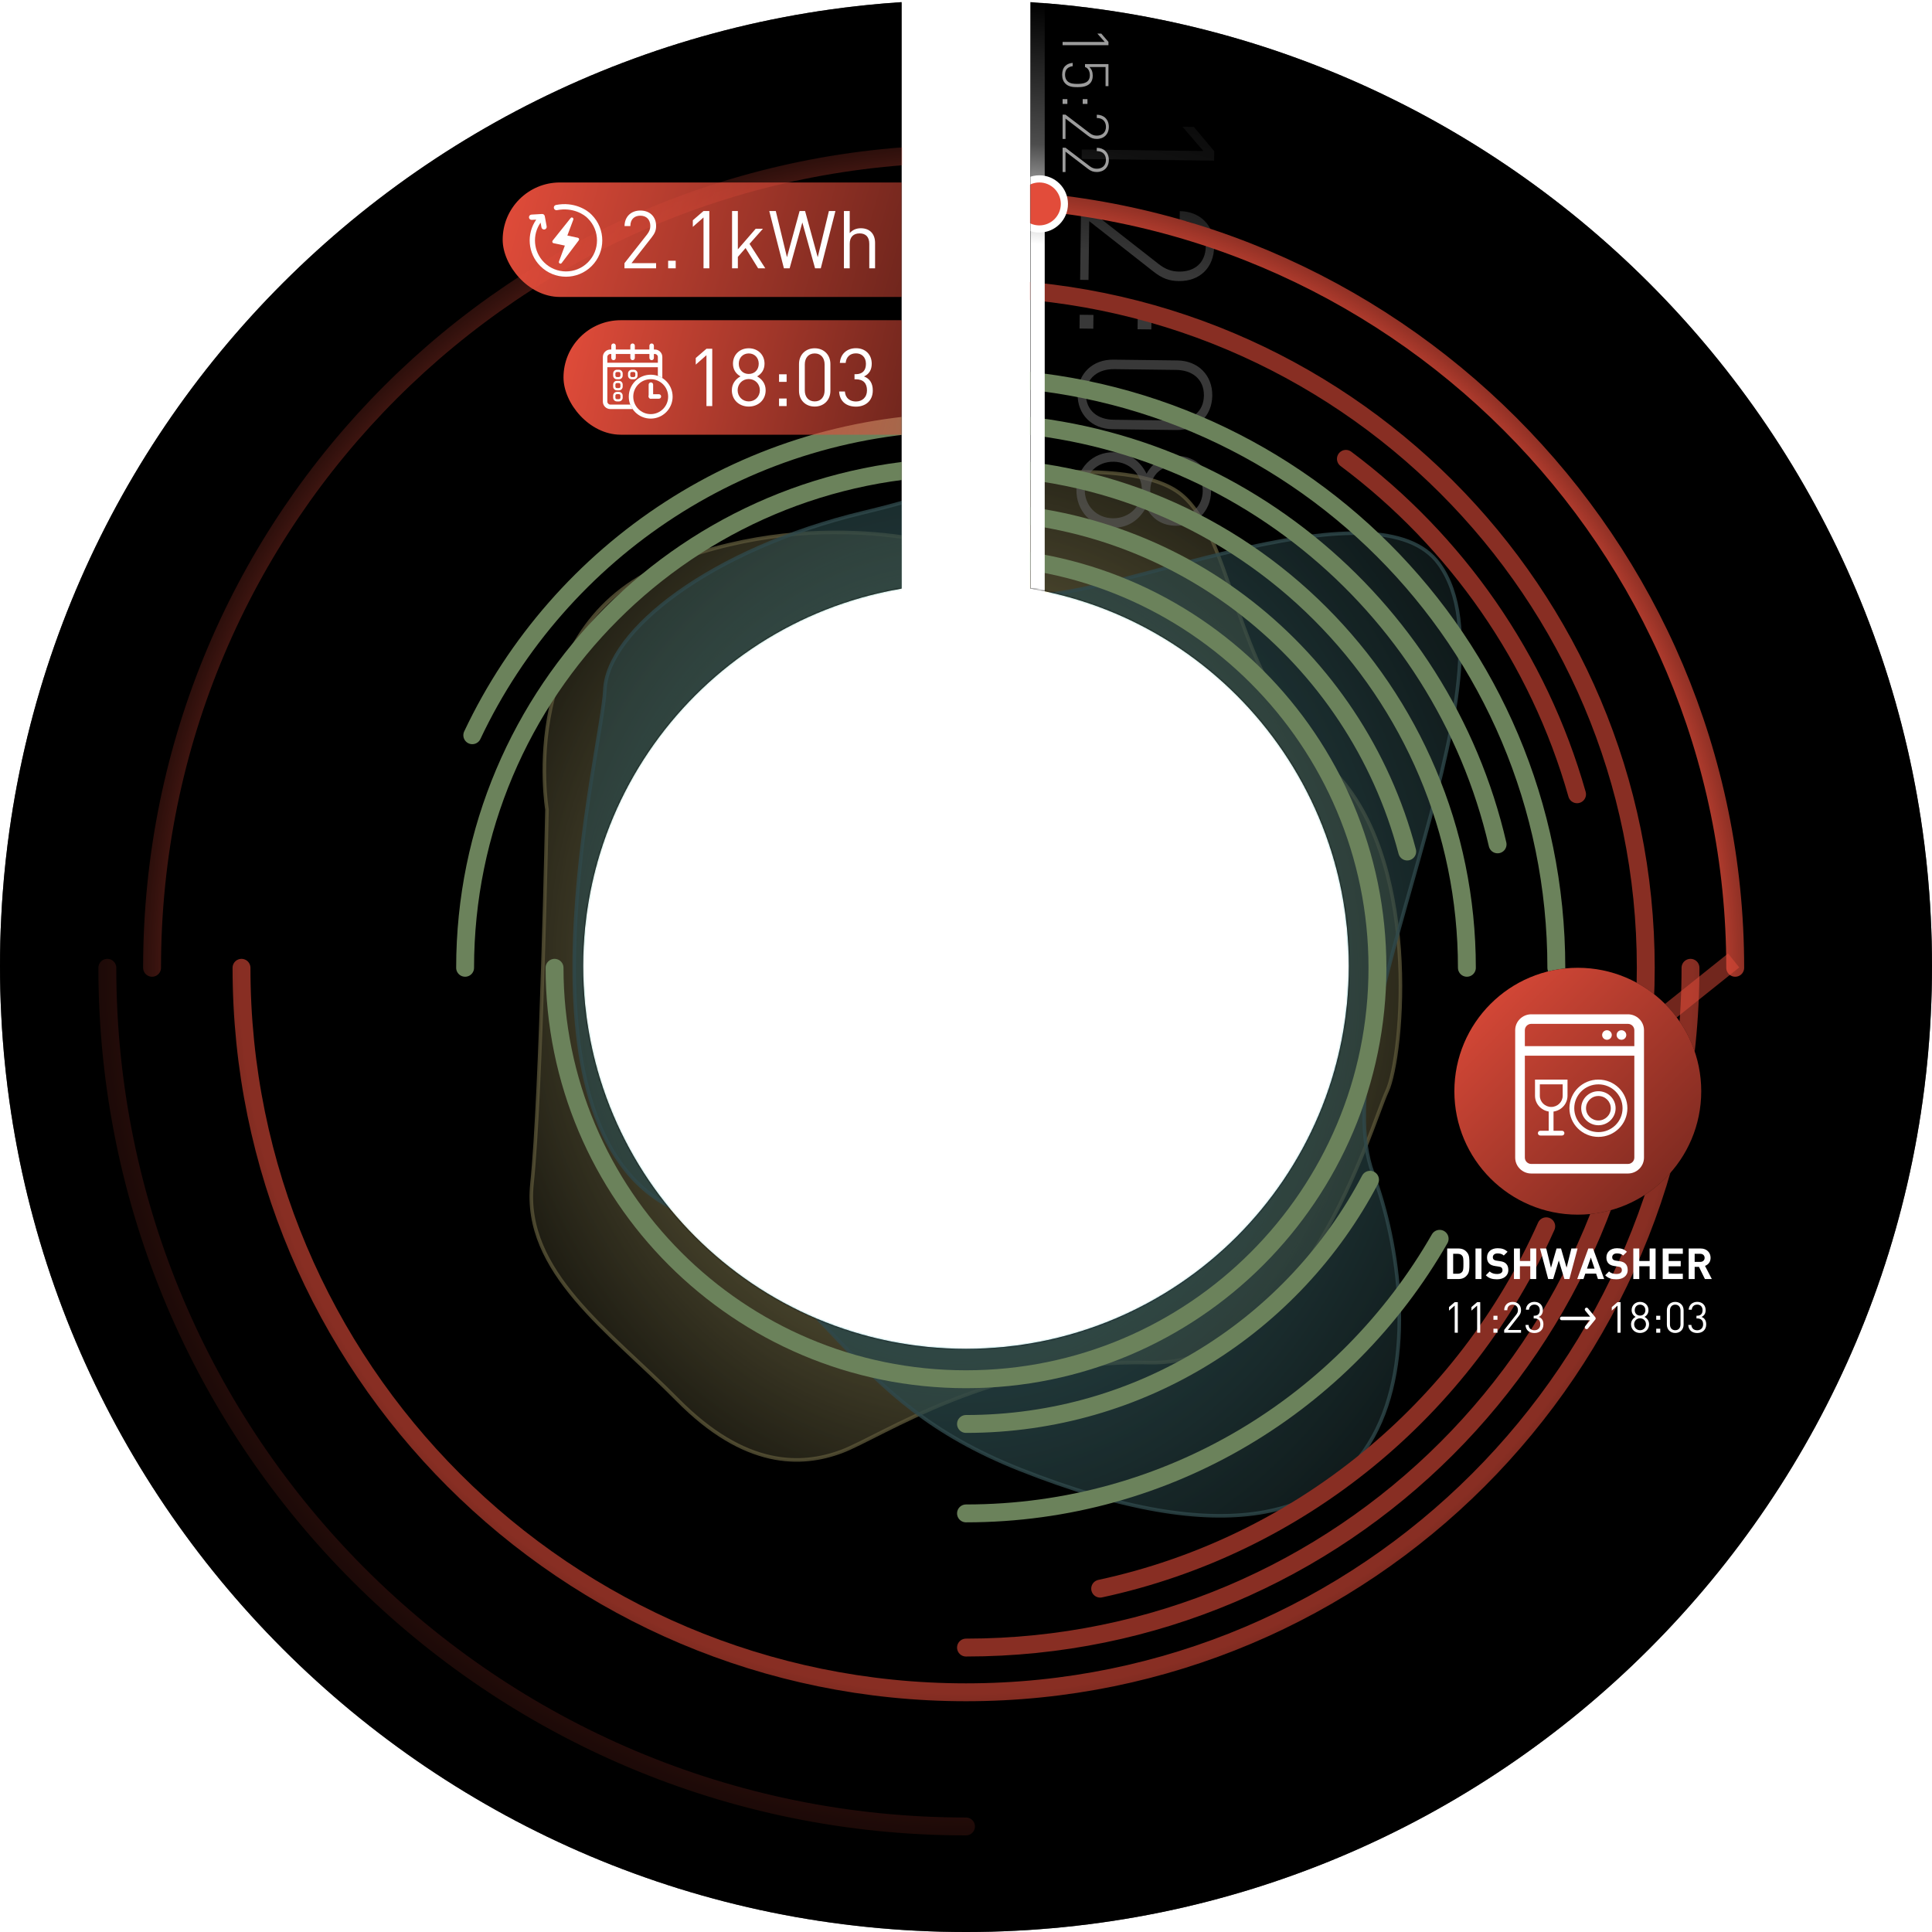 <svg width="1080" height="1080" viewBox="0 0 1080 1080" fill="none" xmlns="http://www.w3.org/2000/svg">
<path d="M540 1080C521.561 1080 503.134 1079.07 484.789 1077.21C466.791 1075.38 448.896 1072.65 431.171 1069.03C413.779 1065.47 396.371 1060.99 379.421 1055.72C362.676 1050.51 345.983 1044.4 329.808 1037.56C313.79 1030.79 297.908 1023.14 282.608 1014.83C267.419 1006.57 252.439 997.474 238.084 987.776C223.808 978.131 209.821 967.676 196.513 956.69C183.243 945.739 170.341 934.013 158.166 921.837C145.991 909.661 134.266 896.763 123.313 883.49C112.329 870.18 101.87 856.19 92.227 841.919C82.527 827.568 73.427 812.589 65.178 797.396C56.864 782.09 49.213 766.208 42.439 750.196C35.601 734.028 29.492 717.336 24.281 700.583C19.012 683.644 14.535 666.232 10.975 648.832C7.353 631.107 4.622 613.212 2.792 595.214C0.934 576.868 0.002 558.44 0 540C0.001 521.561 0.931 503.133 2.788 484.788C4.618 466.79 7.349 448.895 10.971 431.171C14.532 413.771 19.009 396.359 24.277 379.42C29.488 362.667 35.597 345.975 42.435 329.808C49.21 313.79 56.861 297.908 65.174 282.608C73.425 267.418 82.526 252.438 92.223 238.084C101.871 223.803 112.33 209.817 123.309 196.513C134.264 183.239 145.99 170.337 158.162 158.166C170.334 145.995 183.239 134.266 196.509 123.313C209.809 112.335 223.798 101.876 238.08 92.227C252.427 82.534 267.407 73.433 282.604 65.178C297.904 56.864 313.789 49.213 329.804 42.439C345.973 35.6 362.665 29.49 379.417 24.281C396.363 19.01 413.774 14.533 431.167 10.974C448.892 7.352 466.787 4.621 484.785 2.791C491.118 2.148 497.585 1.608 503.996 1.191V329.024C501.621 329.424 499.223 329.873 496.868 330.355C483.099 333.176 469.644 337.352 456.698 342.824C443.972 348.212 431.798 354.82 420.346 362.555C408.982 370.238 398.377 378.988 388.675 388.686C378.977 398.388 370.227 408.993 362.544 420.357C354.809 431.809 348.202 443.983 342.813 456.708C337.341 469.654 333.164 483.109 330.343 496.878C327.451 511.07 325.996 525.517 326 540C325.996 554.486 327.453 568.935 330.347 583.128C333.168 596.897 337.345 610.353 342.817 623.299C348.206 636.024 354.813 648.198 362.548 659.65C370.231 671.014 378.981 681.619 388.679 691.321C398.381 701.019 408.986 709.77 420.35 717.453C431.801 725.188 443.975 731.795 456.7 737.183C469.646 742.655 483.101 746.832 496.87 749.652C511.064 752.547 525.514 754.003 540 754C554.486 754.003 568.935 752.546 583.129 749.652C596.898 746.832 610.354 742.655 623.3 737.183C636.025 731.795 648.199 725.187 659.65 717.452C671.015 709.769 681.62 701.019 691.322 691.32C701.02 681.618 709.77 671.013 717.453 659.649C725.188 648.198 731.795 636.025 737.184 623.3C742.656 610.354 746.833 596.898 749.654 583.129C752.548 568.935 754.004 554.486 754 540C754.003 525.514 752.547 511.065 749.653 496.871C746.832 483.102 742.655 469.647 737.183 456.701C731.795 443.976 725.187 431.802 717.452 420.35C709.769 408.986 701.019 398.381 691.321 388.679C681.619 378.981 671.014 370.231 659.649 362.548C648.198 354.813 636.025 348.205 623.3 342.817C610.354 337.345 596.899 333.169 583.13 330.348C580.774 329.866 578.376 329.418 576.001 329.017V1.183C582.426 1.605 588.89 2.145 595.213 2.783C613.211 4.613 631.106 7.344 648.83 10.966C666.23 14.526 683.643 19.003 700.581 24.273C717.334 29.484 734.026 35.593 750.194 42.431C766.213 49.206 782.094 56.857 797.394 65.17C812.585 73.422 827.565 82.522 841.917 92.219C856.199 101.867 870.185 112.326 883.488 123.305C896.765 134.262 909.667 145.988 921.835 158.158C934.003 170.328 945.735 183.234 956.688 196.505C967.67 209.813 978.129 223.8 987.774 238.076C997.467 252.423 1006.57 267.404 1014.82 282.6C1023.14 297.907 1030.79 313.789 1037.56 329.8C1044.4 345.962 1050.51 362.654 1055.72 379.412C1060.99 396.35 1065.47 413.762 1069.03 431.163C1072.65 448.887 1075.38 466.782 1077.21 484.78C1079.07 503.128 1080 521.558 1080 540C1080 558.439 1079.07 576.866 1077.21 595.211C1075.38 613.209 1072.65 631.104 1069.03 648.829C1065.47 666.229 1060.99 683.64 1055.72 700.58C1050.51 717.33 1044.4 734.022 1037.56 750.193C1030.79 766.205 1023.14 782.087 1014.83 797.393C1006.57 812.593 997.468 827.572 987.777 841.916C978.124 856.203 967.665 870.19 956.691 883.487C945.738 896.758 934.011 909.66 921.838 921.834C909.665 934.008 896.766 945.734 883.491 956.687C870.191 967.664 856.204 978.123 841.92 987.773C827.575 997.464 812.595 1006.57 797.397 1014.82C782.09 1023.14 766.208 1030.79 750.197 1037.56C734.023 1044.4 717.33 1050.51 700.584 1055.72C683.636 1060.99 666.225 1065.47 648.833 1069.03C631.109 1072.65 613.214 1075.38 595.216 1077.21C576.869 1079.07 558.441 1080 540 1080Z" fill="black"/>
<mask id="mask0" mask-type="alpha" maskUnits="userSpaceOnUse" x="0" y="1" width="1080" height="1079">
<path d="M540 1080C521.561 1080 503.134 1079.07 484.789 1077.21C466.791 1075.38 448.896 1072.65 431.171 1069.03C413.779 1065.47 396.371 1060.99 379.421 1055.72C362.676 1050.51 345.983 1044.4 329.808 1037.56C313.79 1030.79 297.908 1023.14 282.608 1014.83C267.419 1006.57 252.439 997.474 238.084 987.776C223.808 978.131 209.821 967.676 196.513 956.69C183.243 945.739 170.341 934.013 158.166 921.837C145.991 909.661 134.266 896.763 123.313 883.49C112.329 870.18 101.87 856.19 92.227 841.919C82.527 827.568 73.427 812.589 65.178 797.396C56.864 782.09 49.213 766.208 42.439 750.196C35.601 734.028 29.492 717.336 24.281 700.583C19.012 683.644 14.535 666.232 10.975 648.832C7.353 631.107 4.622 613.212 2.792 595.214C0.934 576.868 0.002 558.44 0 540C0.001 521.561 0.931 503.133 2.788 484.788C4.618 466.79 7.349 448.895 10.971 431.171C14.532 413.771 19.009 396.359 24.277 379.42C29.488 362.667 35.597 345.975 42.435 329.808C49.21 313.79 56.861 297.908 65.174 282.608C73.425 267.418 82.526 252.438 92.223 238.084C101.871 223.803 112.33 209.817 123.309 196.513C134.264 183.239 145.99 170.337 158.162 158.166C170.334 145.995 183.239 134.266 196.509 123.313C209.809 112.335 223.798 101.876 238.08 92.227C252.427 82.534 267.407 73.433 282.604 65.178C297.904 56.864 313.789 49.213 329.804 42.439C345.973 35.6 362.665 29.49 379.417 24.281C396.363 19.01 413.774 14.533 431.167 10.974C448.892 7.352 466.787 4.621 484.785 2.791C491.118 2.148 497.585 1.608 503.996 1.191V329.024C501.621 329.424 499.223 329.873 496.868 330.355C483.099 333.176 469.644 337.352 456.698 342.824C443.972 348.212 431.798 354.82 420.346 362.555C408.982 370.238 398.377 378.988 388.675 388.686C378.977 398.388 370.227 408.993 362.544 420.357C354.809 431.809 348.202 443.983 342.813 456.708C337.341 469.654 333.164 483.109 330.343 496.878C327.451 511.07 325.996 525.517 326 540C325.996 554.486 327.453 568.935 330.347 583.128C333.168 596.897 337.345 610.353 342.817 623.299C348.206 636.024 354.813 648.198 362.548 659.65C370.231 671.014 378.981 681.619 388.679 691.321C398.381 701.019 408.986 709.77 420.35 717.453C431.801 725.188 443.975 731.795 456.7 737.183C469.646 742.655 483.101 746.832 496.87 749.652C511.064 752.547 525.514 754.003 540 754C554.486 754.003 568.935 752.546 583.129 749.652C596.898 746.832 610.354 742.655 623.3 737.183C636.025 731.795 648.199 725.187 659.65 717.452C671.015 709.769 681.62 701.019 691.322 691.32C701.02 681.618 709.77 671.013 717.453 659.649C725.188 648.198 731.795 636.025 737.184 623.3C742.656 610.354 746.833 596.898 749.654 583.129C752.548 568.935 754.004 554.486 754 540C754.003 525.514 752.547 511.065 749.653 496.871C746.832 483.102 742.655 469.647 737.183 456.701C731.795 443.976 725.187 431.802 717.452 420.35C709.769 408.986 701.019 398.381 691.321 388.679C681.619 378.981 671.014 370.231 659.649 362.548C648.198 354.813 636.025 348.205 623.3 342.817C610.354 337.345 596.899 333.169 583.13 330.348C580.774 329.866 578.376 329.418 576.001 329.017V1.183C582.426 1.605 588.89 2.145 595.213 2.783C613.211 4.613 631.106 7.344 648.83 10.966C666.23 14.526 683.643 19.003 700.581 24.273C717.334 29.484 734.026 35.593 750.194 42.431C766.213 49.206 782.094 56.857 797.394 65.17C812.585 73.422 827.565 82.522 841.917 92.219C856.199 101.867 870.185 112.326 883.488 123.305C896.765 134.262 909.667 145.988 921.835 158.158C934.003 170.328 945.735 183.234 956.688 196.505C967.67 209.813 978.129 223.8 987.774 238.076C997.467 252.423 1006.57 267.404 1014.82 282.6C1023.14 297.907 1030.79 313.789 1037.56 329.8C1044.4 345.962 1050.51 362.654 1055.72 379.412C1060.99 396.35 1065.47 413.762 1069.03 431.163C1072.65 448.887 1075.38 466.782 1077.21 484.78C1079.07 503.128 1080 521.558 1080 540C1080 558.439 1079.07 576.866 1077.21 595.211C1075.38 613.209 1072.65 631.104 1069.03 648.829C1065.47 666.229 1060.99 683.64 1055.72 700.58C1050.51 717.33 1044.4 734.022 1037.56 750.193C1030.79 766.205 1023.14 782.087 1014.83 797.393C1006.57 812.593 997.468 827.572 987.777 841.916C978.124 856.203 967.665 870.19 956.691 883.487C945.738 896.758 934.011 909.66 921.838 921.834C909.665 934.008 896.766 945.734 883.491 956.687C870.191 967.664 856.204 978.123 841.92 987.773C827.575 997.464 812.595 1006.57 797.397 1014.82C782.09 1023.14 766.208 1030.79 750.197 1037.56C734.023 1044.4 717.33 1050.51 700.584 1055.72C683.636 1060.99 666.225 1065.47 648.833 1069.03C631.109 1072.65 613.214 1075.38 595.216 1077.21C576.869 1079.07 558.441 1080 540 1080Z" fill="black"/>
</mask>
<g mask="url(#mask0)">
<path opacity="0.8" d="M537.207 270.285C537.207 270.285 630.87 252.16 660.387 276.499C689.904 300.838 689.45 379.03 742.495 428.226C795.54 477.422 784.149 591.344 775.346 609.987C766.543 628.63 728.746 763.787 642.262 761.714C555.778 759.641 492.607 803.14 470.336 811.427C448.065 819.714 416.48 820.746 378.678 782.427C340.876 744.108 292.2 710.964 297.378 661.769C302.556 612.574 305.771 452.562 305.771 452.562C305.771 452.562 288.057 347.442 375.571 314.299C463.085 281.156 537.204 307.567 537.204 307.567L537.207 270.285Z" fill="url(#paint0_radial)"/>
<path opacity="0.8" d="M537.207 270.285C537.207 270.285 630.87 252.16 660.387 276.499C689.904 300.838 689.45 379.03 742.495 428.226C795.54 477.422 784.149 591.344 775.346 609.987C766.543 628.63 728.746 763.787 642.262 761.714C555.778 759.641 492.607 803.14 470.336 811.427C448.065 819.714 416.48 820.746 378.678 782.427C340.876 744.108 292.2 710.964 297.378 661.769C302.556 612.574 305.771 452.562 305.771 452.562C305.771 452.562 288.057 347.442 375.571 314.299C463.085 281.156 537.204 307.567 537.204 307.567L537.207 270.285Z" stroke="#F8E999" stroke-width="2"/>
<path opacity="0.8" d="M767.535 656.186C738.019 577.473 852.235 381.286 804.4 315.226C770.979 269.07 631.689 330.385 582.333 332.498C679.759 351.898 753.19 437.871 753.19 540.998C753.19 658.421 658.001 753.61 540.578 753.61C423.155 753.61 327.967 658.425 327.967 541.002C327.967 423.579 423.156 328.392 540.581 328.392V257C540.581 257 567.681 266.166 482.645 286.547C397.609 306.928 339.535 352.579 338.135 385.612C336.735 418.645 282.099 628.001 375.571 675.092C469.043 722.183 469.913 781.63 570.054 821.347C803.976 914.117 797.056 734.899 767.535 656.186Z" fill="url(#paint1_radial)"/>
<path opacity="0.8" d="M767.535 656.186C738.019 577.473 852.235 381.286 804.4 315.226C770.979 269.07 631.689 330.385 582.333 332.498C679.759 351.898 753.19 437.871 753.19 540.998C753.19 658.421 658.001 753.61 540.578 753.61C423.155 753.61 327.967 658.425 327.967 541.002C327.967 423.579 423.156 328.392 540.581 328.392V257C540.581 257 567.681 266.166 482.645 286.547C397.609 306.928 339.535 352.579 338.135 385.612C336.735 418.645 282.099 628.001 375.571 675.092C469.043 722.183 469.913 781.63 570.054 821.347C803.976 914.117 797.056 734.899 767.535 656.186Z" stroke="#82C8CF" stroke-width="2"/>
<path opacity="0.61" d="M604.642 88.873L678.684 89.794L678.75 84.491L667.374 70.932L661.03 70.853L672.718 84.416L604.708 83.569L604.642 88.873ZM603.801 156.434L608.481 156.492L608.89 123.63L644.837 151.848C649.678 155.652 653.509 157.052 659.021 157.121C670.668 157.266 678.563 149.667 678.71 137.812C678.862 125.645 670.53 118.157 659.507 118.02L659.441 123.323C669.84 123.453 674.127 130.059 674.031 137.754C673.918 146.801 667.926 151.927 659.087 151.817C654.823 151.764 651.303 150.472 647.595 147.514L608.968 117.287L604.289 117.229L603.801 156.434ZM603.462 183.645L611.158 183.741L611.253 176.046L603.558 175.95L603.462 183.645ZM635.908 184.049L643.603 184.145L643.699 176.45L636.004 176.354L635.908 184.049ZM621.899 239.934L657.672 240.38C669.216 240.523 677.531 232.618 677.673 221.179C677.815 209.74 669.7 201.63 658.157 201.487L622.383 201.041C610.84 200.898 602.525 208.803 602.383 220.242C602.24 231.681 610.356 239.791 621.899 239.934ZM622.485 234.637C613.75 234.529 606.947 229.556 607.062 220.3C607.178 211.045 614.102 206.243 622.837 206.351L657.571 206.784C666.306 206.892 673.109 211.865 672.993 221.121C672.878 230.376 665.954 235.178 657.219 235.07L622.485 234.637ZM622.046 295.026C630.677 295.134 636.87 290.634 640.701 283.61C644.257 290.414 649.831 293.812 657.422 293.906C668.238 294.041 676.865 286.14 677.008 274.597C677.152 263.054 668.724 254.94 657.909 254.805C650.318 254.711 644.658 258.177 640.935 264.787C637.28 257.669 631.202 252.913 622.571 252.806C610.716 252.658 601.867 261.701 601.718 273.66C601.569 285.619 610.191 294.879 622.046 295.026ZM622.112 289.723C612.96 289.609 606.286 282.661 606.398 273.718C606.509 264.775 613.354 257.995 622.505 258.109C631.552 258.222 638.434 265.172 638.323 274.115C638.212 283.059 631.159 289.835 622.112 289.723ZM657.488 288.603C648.857 288.495 642.898 282.597 643.003 274.174C643.108 265.75 649.212 260.002 657.843 260.109C666.474 260.217 672.433 266.115 672.329 274.538C672.224 282.962 666.12 288.71 657.488 288.603Z" fill="white"/>
<g filter="url(#filter0_b)">
<path d="M540 1080C521.561 1080 503.134 1079.07 484.789 1077.21C466.791 1075.38 448.896 1072.65 431.171 1069.03C413.779 1065.47 396.371 1060.99 379.421 1055.72C362.676 1050.51 345.983 1044.41 329.808 1037.56C313.79 1030.79 297.908 1023.14 282.608 1014.83C267.419 1006.57 252.439 997.474 238.084 987.776C223.808 978.131 209.821 967.676 196.513 956.69C183.243 945.739 170.341 934.013 158.166 921.837C145.991 909.661 134.266 896.763 123.313 883.49C112.329 870.18 101.87 856.19 92.227 841.919C82.527 827.568 73.427 812.589 65.178 797.396C56.864 782.09 49.213 766.208 42.439 750.196C35.601 734.028 29.492 717.336 24.281 700.583C19.012 683.644 14.535 666.232 10.975 648.832C7.353 631.107 4.622 613.212 2.792 595.214C0.934 576.868 0.002 558.44 0 540C0.001 521.561 0.931 503.134 2.788 484.788C4.618 466.79 7.349 448.896 10.971 431.171C14.532 413.771 19.009 396.359 24.277 379.42C29.488 362.667 35.597 345.975 42.435 329.808C49.21 313.79 56.861 297.908 65.174 282.608C73.425 267.418 82.526 252.438 92.223 238.084C101.871 223.803 112.33 209.817 123.309 196.513C134.264 183.239 145.99 170.337 158.162 158.166C170.334 145.995 183.239 134.266 196.509 123.313C209.809 112.335 223.798 101.876 238.08 92.227C252.427 82.534 267.407 73.433 282.604 65.178C297.904 56.864 313.789 49.213 329.804 42.439C345.973 35.6 362.665 29.49 379.417 24.281C396.363 19.01 413.774 14.533 431.167 10.974C448.892 7.352 466.787 4.621 484.785 2.791C491.118 2.148 497.585 1.608 503.996 1.191V329.024C501.621 329.424 499.223 329.873 496.868 330.355C483.099 333.176 469.644 337.352 456.698 342.824C443.972 348.212 431.798 354.82 420.346 362.555C408.982 370.238 398.377 378.988 388.675 388.686C378.977 398.388 370.227 408.993 362.544 420.357C354.809 431.809 348.202 443.983 342.813 456.708C337.341 469.654 333.164 483.109 330.343 496.878C327.451 511.07 325.996 525.517 326 540C325.996 554.486 327.453 568.935 330.347 583.128C333.168 596.897 337.345 610.353 342.817 623.299C348.206 636.024 354.813 648.198 362.548 659.65C370.231 671.015 378.981 681.62 388.679 691.321C398.381 701.02 408.986 709.77 420.35 717.453C431.801 725.188 443.975 731.796 456.7 737.183C469.646 742.655 483.101 746.832 496.87 749.652C511.064 752.547 525.514 754.003 540 754C554.486 754.003 568.935 752.547 583.129 749.652C596.898 746.832 610.354 742.655 623.3 737.183C636.025 731.795 648.199 725.187 659.65 717.452C671.015 709.769 681.62 701.019 691.322 691.32C701.02 681.618 709.77 671.013 717.453 659.649C725.188 648.198 731.795 636.025 737.184 623.3C742.656 610.354 746.833 596.898 749.654 583.129C752.548 568.935 754.004 554.486 754 540C754.003 525.514 752.547 511.065 749.653 496.871C746.832 483.103 742.655 469.647 737.183 456.701C731.795 443.976 725.187 431.802 717.452 420.35C709.769 408.986 701.019 398.381 691.321 388.679C681.619 378.981 671.014 370.231 659.649 362.548C648.198 354.813 636.025 348.205 623.3 342.817C610.354 337.345 596.899 333.169 583.13 330.348C580.774 329.866 578.376 329.418 576.001 329.017V1.183C582.426 1.605 588.89 2.145 595.213 2.783C613.211 4.613 631.106 7.344 648.83 10.966C666.23 14.526 683.643 19.003 700.581 24.273C717.334 29.484 734.026 35.593 750.194 42.431C766.213 49.206 782.094 56.857 797.394 65.17C812.585 73.422 827.565 82.522 841.917 92.219C856.199 101.867 870.185 112.326 883.488 123.305C896.765 134.262 909.667 145.988 921.835 158.158C934.003 170.328 945.735 183.234 956.688 196.505C967.67 209.813 978.129 223.8 987.774 238.076C997.467 252.423 1006.57 267.404 1014.82 282.6C1023.14 297.907 1030.79 313.789 1037.56 329.8C1044.4 345.962 1050.51 362.654 1055.72 379.412C1060.99 396.35 1065.47 413.762 1069.03 431.163C1072.65 448.888 1075.38 466.782 1077.21 484.78C1079.07 503.128 1080 521.558 1080 540C1080 558.439 1079.07 576.866 1077.21 595.211C1075.38 613.209 1072.65 631.104 1069.03 648.829C1065.47 666.229 1060.99 683.64 1055.72 700.58C1050.51 717.33 1044.4 734.022 1037.56 750.193C1030.79 766.205 1023.14 782.087 1014.83 797.393C1006.57 812.593 997.468 827.572 987.777 841.916C978.124 856.203 967.665 870.19 956.691 883.487C945.738 896.758 934.011 909.66 921.838 921.834C909.665 934.008 896.766 945.734 883.491 956.687C870.191 967.664 856.204 978.123 841.92 987.773C827.575 997.464 812.595 1006.57 797.397 1014.82C782.09 1023.14 766.208 1030.79 750.197 1037.56C734.023 1044.4 717.33 1050.51 700.584 1055.72C683.636 1060.99 666.225 1065.47 648.833 1069.03C631.109 1072.65 613.214 1075.38 595.216 1077.21C576.869 1079.07 558.441 1080 540 1080Z" fill="black" fill-opacity="0.4"/>
</g>
<path d="M310 541C310 668.025 412.975 771 540 771C667.025 771 770 668.025 770 541C770 413.975 667.025 311 540 311" stroke="#B3D898" stroke-width="10" stroke-linecap="round"/>
<path d="M540 796C638.055 796 723.184 740.655 765.852 659.5M540 286C658.369 286 757.901 366.652 786.641 476" stroke="#B3D898" stroke-width="10" stroke-linecap="round"/>
<path d="M820 541C820 386.36 694.64 261 540 261C385.36 261 260 386.36 260 541" stroke="#B3D898" stroke-width="10" stroke-linecap="round"/>
<path d="M540 846C653.305 846 752.18 784.216 804.772 692.5M837.162 472C805.892 336.789 684.716 236 540 236C418.05 236 312.817 307.571 264.013 411" stroke="#B3D898" stroke-width="10" stroke-linecap="round"/>
<path d="M870 541C870 358.746 722.254 211 540 211" stroke="#B3D898" stroke-width="10" stroke-linecap="round"/>
<path d="M615 888.063C726.692 864.041 818.861 787.47 864.357 685.5M881.586 444C860.073 368.095 813.942 302.537 752.367 256.5" stroke="#E24C3A" stroke-width="10" stroke-linecap="round"/>
<path d="M540 921C749.868 921 920 750.868 920 541C920 331.132 749.868 161 540 161" stroke="#E24C3A" stroke-width="10" stroke-linecap="round"/>
<path d="M945 541C945 764.675 763.675 946 540 946C316.325 946 135 764.675 135 541" stroke="#E24C3A" stroke-width="10" stroke-linecap="round"/>
<path d="M85 541C85 289.71 288.71 86 540 86" stroke="#E24C3A" stroke-width="10" stroke-linecap="round"/>
<path d="M540 1021C274.903 1021 60 806.097 60 541" stroke="#E24C3A" stroke-width="10" stroke-linecap="round"/>
<g filter="url(#filter1_b)">
<path d="M540 1080C521.561 1080 503.134 1079.07 484.789 1077.21C466.791 1075.38 448.896 1072.65 431.171 1069.03C413.779 1065.47 396.371 1060.99 379.421 1055.72C362.676 1050.51 345.983 1044.41 329.808 1037.56C313.79 1030.79 297.908 1023.14 282.608 1014.83C267.419 1006.57 252.439 997.475 238.084 987.777C223.808 978.132 209.821 967.677 196.513 956.691C183.243 945.74 170.341 934.014 158.166 921.838C145.991 909.662 134.266 896.764 123.313 883.491C112.329 870.181 101.87 856.191 92.227 841.92C82.527 827.569 73.427 812.59 65.178 797.397C56.864 782.091 49.213 766.209 42.439 750.197C35.601 734.029 29.492 717.337 24.281 700.584C19.012 683.645 14.535 666.233 10.975 648.833C7.353 631.108 4.622 613.213 2.792 595.215C0.934 576.869 0.002 558.44 0 540.001C0.001 521.561 0.931 503.134 2.788 484.789C4.618 466.791 7.349 448.896 10.971 431.172C14.532 413.772 19.009 396.36 24.277 379.421C29.488 362.668 35.597 345.976 42.435 329.809C49.21 313.791 56.861 297.909 65.174 282.609C73.425 267.419 82.526 252.439 92.223 238.085C101.871 223.804 112.33 209.818 123.309 196.514C134.264 183.24 145.99 170.338 158.162 158.167C170.334 145.996 183.239 134.267 196.509 123.314C209.809 112.336 223.798 101.877 238.08 92.228C252.427 82.535 267.407 73.434 282.604 65.179C297.904 56.865 313.789 49.214 329.804 42.44C345.973 35.601 362.665 29.491 379.417 24.282C396.363 19.011 413.774 14.534 431.167 10.975C448.892 7.352 466.787 4.621 484.785 2.792C491.118 2.149 497.585 1.609 503.996 1.192V329.025C501.621 329.425 499.223 329.874 496.868 330.356C483.099 333.176 469.644 337.353 456.698 342.825C443.972 348.212 431.798 354.82 420.346 362.556C408.982 370.238 398.377 378.988 388.675 388.687C378.977 398.388 370.227 408.993 362.544 420.358C354.809 431.81 348.202 443.983 342.813 456.709C337.341 469.654 333.164 483.11 330.343 496.879C327.451 511.07 325.996 525.517 326 540.001C325.996 554.486 327.453 568.935 330.347 583.129C333.168 596.898 337.345 610.354 342.817 623.3C348.206 636.025 354.813 648.199 362.548 659.651C370.231 671.015 378.981 681.62 388.679 691.322C398.381 701.02 408.986 709.77 420.35 717.454C431.801 725.189 443.975 731.796 456.7 737.184C469.646 742.656 483.101 746.832 496.87 749.653C511.064 752.547 525.514 754.004 540 754.001C554.486 754.004 568.935 752.547 583.129 749.653C596.898 746.832 610.354 742.656 623.3 737.184C636.025 731.795 648.199 725.188 659.65 717.453C671.015 709.77 681.62 701.019 691.322 691.321C701.02 681.619 709.77 671.014 717.453 659.65C725.188 648.198 731.795 636.025 737.184 623.301C742.656 610.354 746.833 596.899 749.654 583.13C752.548 568.936 754.004 554.486 754 540.001C754.003 525.515 752.547 511.065 749.653 496.872C746.832 483.103 742.655 469.647 737.183 456.702C731.795 443.976 725.187 431.802 717.452 420.351C709.769 408.986 701.019 398.381 691.321 388.68C681.619 378.981 671.014 370.231 659.649 362.549C648.198 354.814 636.025 348.206 623.3 342.818C610.354 337.346 596.899 333.169 583.13 330.349C580.774 329.867 578.376 329.419 576.001 329.018V1.184C582.426 1.606 588.89 2.146 595.213 2.784C613.211 4.613 631.106 7.344 648.83 10.967C666.23 14.527 683.643 19.004 700.581 24.274C717.334 29.485 734.026 35.594 750.194 42.432C766.213 49.207 782.094 56.858 797.394 65.171C812.585 73.423 827.565 82.523 841.917 92.22C856.199 101.868 870.185 112.327 883.488 123.306C896.765 134.263 909.667 145.989 921.835 158.159C934.003 170.329 945.735 183.235 956.688 196.506C967.67 209.814 978.129 223.801 987.774 238.077C997.467 252.424 1006.57 267.405 1014.82 282.601C1023.14 297.908 1030.79 313.79 1037.56 329.801C1044.4 345.963 1050.51 362.655 1055.72 379.413C1060.99 396.351 1065.47 413.763 1069.03 431.164C1072.65 448.888 1075.38 466.783 1077.21 484.781C1079.07 503.129 1080 521.559 1080 540.001C1080 558.439 1079.07 576.866 1077.21 595.212C1075.38 613.21 1072.65 631.105 1069.03 648.83C1065.47 666.23 1060.99 683.641 1055.72 700.581C1050.51 717.331 1044.4 734.023 1037.56 750.194C1030.79 766.206 1023.14 782.088 1014.83 797.394C1006.57 812.594 997.468 827.573 987.777 841.917C978.124 856.204 967.665 870.191 956.691 883.488C945.738 896.759 934.011 909.661 921.838 921.835C909.665 934.009 896.766 945.735 883.491 956.688C870.191 967.665 856.204 978.124 841.92 987.774C827.575 997.465 812.595 1006.57 797.397 1014.82C782.09 1023.14 766.208 1030.79 750.197 1037.56C734.023 1044.4 717.33 1050.51 700.584 1055.72C683.636 1060.99 666.225 1065.47 648.833 1069.03C631.109 1072.65 613.214 1075.38 595.216 1077.21C576.869 1079.07 558.441 1080 540 1080Z" fill="black" fill-opacity="0.4"/>
</g>
<path d="M970 541C970 303.518 777.482 111 540 111" stroke="#E24C3A" stroke-width="10" stroke-linecap="round"/>
<line x1="580" y1="567" x2="580" y2="1" stroke="white" stroke-width="8"/>
<path d="M540 1080C521.561 1080 503.134 1079.07 484.789 1077.21C466.791 1075.38 448.896 1072.65 431.171 1069.03C413.779 1065.47 396.371 1060.99 379.421 1055.72C362.676 1050.51 345.983 1044.41 329.808 1037.56C313.79 1030.79 297.908 1023.14 282.608 1014.83C267.419 1006.57 252.439 997.475 238.084 987.777C223.808 978.132 209.821 967.677 196.513 956.691C183.243 945.74 170.341 934.014 158.166 921.838C145.991 909.662 134.266 896.764 123.313 883.491C112.329 870.181 101.87 856.191 92.227 841.92C82.527 827.569 73.427 812.59 65.178 797.397C56.864 782.091 49.213 766.209 42.439 750.197C35.601 734.029 29.492 717.337 24.281 700.584C19.012 683.645 14.535 666.233 10.975 648.833C7.353 631.108 4.622 613.213 2.792 595.215C0.934 576.869 0.002 558.44 0 540.001C0.001 521.561 0.931 503.134 2.788 484.789C4.618 466.791 7.349 448.896 10.971 431.172C14.532 413.772 19.009 396.36 24.277 379.421C29.488 362.668 35.597 345.976 42.435 329.809C49.21 313.791 56.861 297.909 65.174 282.609C73.425 267.419 82.526 252.439 92.223 238.085C101.871 223.804 112.33 209.818 123.309 196.514C134.264 183.24 145.99 170.338 158.162 158.167C170.334 145.996 183.239 134.267 196.509 123.314C209.809 112.336 223.798 101.877 238.08 92.228C252.427 82.535 267.407 73.434 282.604 65.179C297.904 56.865 313.789 49.214 329.804 42.44C345.973 35.601 362.665 29.491 379.417 24.282C396.363 19.011 413.774 14.534 431.167 10.975C448.892 7.352 466.787 4.621 484.785 2.792C491.118 2.149 497.585 1.609 503.996 1.192V329.025C501.621 329.425 499.223 329.874 496.868 330.356C483.099 333.176 469.644 337.353 456.698 342.825C443.972 348.212 431.798 354.82 420.346 362.556C408.982 370.238 398.377 378.988 388.675 388.687C378.977 398.388 370.227 408.993 362.544 420.358C354.809 431.81 348.202 443.983 342.813 456.709C337.341 469.654 333.164 483.11 330.343 496.879C327.451 511.07 325.996 525.517 326 540.001C325.996 554.486 327.453 568.935 330.347 583.129C333.168 596.898 337.345 610.354 342.817 623.3C348.206 636.025 354.813 648.199 362.548 659.651C370.231 671.015 378.981 681.62 388.679 691.322C398.381 701.02 408.986 709.77 420.35 717.454C431.801 725.189 443.975 731.796 456.7 737.184C469.646 742.656 483.101 746.832 496.87 749.653C511.064 752.547 525.514 754.004 540 754.001C554.486 754.004 568.935 752.547 583.129 749.653C596.898 746.832 610.354 742.656 623.3 737.184C636.025 731.795 648.199 725.188 659.65 717.453C671.015 709.77 681.62 701.019 691.322 691.321C701.02 681.619 709.77 671.014 717.453 659.65C725.188 648.198 731.795 636.025 737.184 623.301C742.656 610.354 746.833 596.899 749.654 583.13C752.548 568.936 754.004 554.486 754 540.001C754.003 525.515 752.547 511.065 749.653 496.872C746.832 483.103 742.655 469.647 737.183 456.702C731.795 443.976 725.187 431.802 717.452 420.351C709.769 408.986 701.019 398.381 691.321 388.68C681.619 378.981 671.014 370.231 659.649 362.549C648.198 354.814 636.025 348.206 623.3 342.818C610.354 337.346 596.899 333.169 583.13 330.349C580.774 329.867 578.376 329.419 576.001 329.018V1.184C582.426 1.606 588.89 2.146 595.213 2.784C613.211 4.613 631.106 7.344 648.83 10.967C666.23 14.527 683.643 19.004 700.581 24.274C717.334 29.485 734.026 35.594 750.194 42.432C766.213 49.207 782.094 56.858 797.394 65.171C812.585 73.423 827.565 82.523 841.917 92.22C856.199 101.868 870.185 112.327 883.488 123.306C896.765 134.263 909.667 145.989 921.835 158.159C934.003 170.329 945.735 183.235 956.688 196.506C967.67 209.814 978.129 223.801 987.774 238.077C997.467 252.424 1006.57 267.405 1014.82 282.601C1023.14 297.908 1030.79 313.79 1037.56 329.801C1044.4 345.963 1050.51 362.655 1055.72 379.413C1060.99 396.351 1065.47 413.763 1069.03 431.164C1072.65 448.888 1075.38 466.783 1077.21 484.781C1079.07 503.129 1080 521.559 1080 540.001C1080 558.439 1079.07 576.866 1077.21 595.212C1075.38 613.21 1072.65 631.105 1069.03 648.83C1065.47 666.23 1060.99 683.641 1055.72 700.581C1050.51 717.331 1044.4 734.023 1037.56 750.194C1030.79 766.206 1023.14 782.088 1014.83 797.394C1006.57 812.594 997.468 827.573 987.777 841.917C978.124 856.204 967.665 870.191 956.691 883.488C945.738 896.759 934.011 909.661 921.838 921.835C909.665 934.009 896.766 945.735 883.491 956.688C870.191 967.665 856.204 978.124 841.92 987.774C827.575 997.465 812.595 1006.57 797.397 1014.82C782.09 1023.14 766.208 1030.79 750.197 1037.56C734.023 1044.4 717.33 1050.51 700.584 1055.72C683.636 1060.99 666.225 1065.47 648.833 1069.03C631.109 1072.65 613.214 1075.38 595.216 1077.21C576.869 1079.07 558.441 1080 540 1080Z" fill="url(#paint2_angular)"/>
<path opacity="0.61" d="M594 25.268L619.632 25.268L619.632 23.432L615.636 18.788L613.44 18.788L617.544 23.432L594 23.432L594 25.268ZM602.388 48.728C604.8 48.728 607.464 48.476 609.3 46.64C610.344 45.596 610.848 44.156 610.848 42.32C610.848 40.196 610.2 38.576 608.94 37.46L618.012 37.46L618.012 48.152L619.632 48.152L619.632 35.84L606.528 35.84L606.528 37.46C608.256 38 609.228 39.764 609.228 42.104C609.228 46.28 605.592 46.892 602.388 46.892C600.444 46.892 598.176 46.856 596.664 45.344C595.836 44.516 595.368 43.22 595.368 41.816C595.368 38.792 596.916 37.388 599.652 36.992L599.652 35.156C597.888 35.3 596.484 35.876 595.476 36.884C594.324 38 593.748 39.692 593.748 41.816C593.748 43.868 594.36 45.524 595.584 46.748C597.42 48.584 599.94 48.728 602.388 48.728ZM594 58.076L596.664 58.076L596.664 55.412L594 55.412L594 58.076ZM605.232 58.076L607.896 58.076L607.896 55.412L605.232 55.412L605.232 58.076ZM594 77.66L595.62 77.66L595.62 66.284L608.184 75.896C609.876 77.192 611.208 77.66 613.116 77.66C617.148 77.66 619.848 74.996 619.848 70.892C619.848 66.68 616.932 64.124 613.116 64.124L613.116 65.96C616.716 65.96 618.228 68.228 618.228 70.892C618.228 74.024 616.176 75.824 613.116 75.824C611.64 75.824 610.416 75.392 609.12 74.384L595.62 64.088L594 64.088L594 77.66ZM594 96.152L595.62 96.152L595.62 84.776L608.184 94.388C609.876 95.684 611.208 96.152 613.116 96.152C617.148 96.152 619.848 93.488 619.848 89.384C619.848 85.172 616.932 82.616 613.116 82.616L613.116 84.452C616.716 84.452 618.228 86.72 618.228 89.384C618.228 92.516 616.176 94.316 613.116 94.316C611.64 94.316 610.416 93.884 609.12 92.876L595.62 82.58L594 82.58L594 96.152Z" fill="white"/>
<circle cx="581" cy="114" r="14" fill="#E24C3A" stroke="white" stroke-width="4"/>
<line x1="969.123" y1="536.904" x2="924.123" y2="572.904" stroke="#E24C3A" stroke-opacity="0.5" stroke-width="10"/>
<circle cx="882" cy="610" r="69" fill="black"/>
<circle cx="882" cy="610" r="69" fill="url(#paint3_linear)"/>
<path d="M821.4 706.456C821.4 703.624 821.376 701.872 820.32 700.408C819.096 698.704 817.488 697.912 815.16 697.912H808.992V715H815.16C817.488 715 819.096 714.208 820.32 712.504C821.376 711.04 821.4 709.288 821.4 706.456ZM818.064 706.456C818.064 709.144 817.992 710.224 817.368 710.968C816.816 711.664 816 712.024 814.872 712.024H812.328V700.888H814.872C816 700.888 816.816 701.248 817.368 701.944C817.992 702.688 818.064 703.768 818.064 706.456ZM828.148 715V697.912H824.812V715H828.148ZM843.165 709.96C843.165 708.424 842.757 707.2 841.845 706.36C841.101 705.64 840.141 705.232 838.581 705.016L836.541 704.704C835.821 704.608 835.317 704.368 834.981 704.056C834.621 703.72 834.501 703.288 834.501 702.832C834.501 701.656 835.341 700.672 837.117 700.672C838.245 700.672 839.565 700.816 840.621 701.848L842.733 699.76C841.269 698.344 839.565 697.768 837.213 697.768C833.517 697.768 831.261 699.904 831.261 702.952C831.261 704.392 831.669 705.52 832.485 706.312C833.253 707.056 834.285 707.512 835.797 707.728L837.837 708.04C838.701 708.16 839.037 708.304 839.373 708.616C839.733 708.976 839.901 709.456 839.901 710.032C839.901 711.4 838.845 712.168 836.853 712.168C835.293 712.168 833.829 711.808 832.749 710.728L830.589 712.888C832.269 714.592 834.237 715.144 836.829 715.144C840.429 715.144 843.165 713.272 843.165 709.96ZM858.761 715V697.912H855.425V704.896H849.641V697.912H846.305V715H849.641V707.848H855.425V715H858.761ZM881.886 697.912H878.406L875.742 708.688L872.622 697.912H870.126L867.006 708.688L864.366 697.912H860.886L865.446 715H868.23L871.374 704.632L874.518 715H877.302L881.886 697.912ZM896.747 715L890.507 697.912H887.891L881.675 715H885.155L886.187 711.976H892.259L893.267 715H896.747ZM891.371 709.168H887.123L889.283 702.952L891.371 709.168ZM909.891 709.96C909.891 708.424 909.483 707.2 908.571 706.36C907.827 705.64 906.867 705.232 905.307 705.016L903.267 704.704C902.547 704.608 902.043 704.368 901.707 704.056C901.347 703.72 901.227 703.288 901.227 702.832C901.227 701.656 902.067 700.672 903.843 700.672C904.971 700.672 906.291 700.816 907.347 701.848L909.459 699.76C907.995 698.344 906.291 697.768 903.939 697.768C900.243 697.768 897.987 699.904 897.987 702.952C897.987 704.392 898.395 705.52 899.211 706.312C899.979 707.056 901.011 707.512 902.523 707.728L904.563 708.04C905.427 708.16 905.763 708.304 906.099 708.616C906.459 708.976 906.627 709.456 906.627 710.032C906.627 711.4 905.571 712.168 903.579 712.168C902.019 712.168 900.555 711.808 899.475 710.728L897.315 712.888C898.995 714.592 900.963 715.144 903.555 715.144C907.155 715.144 909.891 713.272 909.891 709.96ZM925.487 715V697.912H922.151V704.896H916.367V697.912H913.031V715H916.367V707.848H922.151V715H925.487ZM940.717 715V712.024H932.797V707.872H939.541V704.896H932.797V700.888H940.717V697.912H929.461V715H940.717ZM956.928 715L953.112 707.632C954.768 707.032 956.232 705.544 956.232 703.144C956.232 700.288 954.168 697.912 950.688 697.912H943.992V715H947.328V708.184H949.728L953.064 715H956.928ZM952.896 703.144C952.896 704.464 951.936 705.4 950.472 705.4H947.328V700.888H950.472C951.936 700.888 952.896 701.824 952.896 703.144Z" fill="white"/>
<path d="M814.92 745V727.912H813.192L810 730.672V732.64L813.192 729.832V745H814.92ZM827.459 745V727.912H825.731L822.539 730.672V732.64L825.731 729.832V745H827.459ZM837.094 737.776V735.52H834.838V737.776H837.094ZM837.094 745V742.744H834.838V745H837.094ZM850.267 745V743.464H842.923L848.899 735.832C849.835 734.632 850.267 733.744 850.267 732.376C850.267 729.568 848.371 727.768 845.563 727.768C842.707 727.768 840.859 729.712 840.859 732.4H842.587C842.587 730.192 843.979 729.304 845.563 729.304C847.435 729.304 848.539 730.528 848.539 732.376C848.539 733.312 848.227 734.056 847.579 734.896L840.835 743.464V745H850.267ZM862.782 740.344C862.782 738.208 861.894 736.816 860.166 736.168C861.702 735.472 862.47 734.176 862.47 732.376C862.47 729.592 860.55 727.744 857.766 727.744C855.174 727.744 853.158 729.376 852.966 732.136H854.694C854.862 730.384 855.966 729.28 857.766 729.28C859.422 729.28 860.742 730.36 860.742 732.4C860.742 734.32 859.782 735.496 857.694 735.496H857.334V737.008H857.694C860.022 737.008 861.054 738.256 861.054 740.32C861.054 742.408 859.614 743.632 857.766 743.632C856.134 743.632 854.622 742.792 854.478 740.656H852.75C852.894 743.752 855.078 745.168 857.766 745.168C860.55 745.168 862.782 743.488 862.782 740.344Z" fill="white"/>
<path d="M905.92 745V727.912H904.192L901 730.672V732.64L904.192 729.832V745H905.92ZM921.843 740.296C921.843 738.304 920.739 736.96 919.299 736.144C920.643 735.376 921.507 734.128 921.507 732.352C921.507 729.688 919.515 727.768 916.803 727.768C914.091 727.768 912.099 729.688 912.099 732.352C912.099 734.128 912.987 735.376 914.331 736.144C912.891 736.96 911.763 738.304 911.763 740.296C911.763 743.176 913.971 745.144 916.803 745.144C919.635 745.144 921.843 743.176 921.843 740.296ZM920.115 740.272C920.115 742.168 918.675 743.608 916.803 743.608C914.931 743.608 913.491 742.168 913.491 740.272C913.491 738.376 914.931 736.936 916.803 736.936C918.675 736.936 920.115 738.376 920.115 740.272ZM919.779 732.376C919.779 734.176 918.555 735.424 916.803 735.424C915.051 735.424 913.827 734.176 913.827 732.376C913.827 730.6 915.051 729.304 916.803 729.304C918.555 729.304 919.779 730.6 919.779 732.376ZM928.094 737.776V735.52H925.838V737.776H928.094ZM928.094 745V742.744H925.838V745H928.094ZM941.147 740.44V732.472C941.147 729.64 939.131 727.768 936.467 727.768C933.779 727.768 931.787 729.64 931.787 732.472V740.44C931.787 743.272 933.779 745.144 936.467 745.144C939.131 745.144 941.147 743.272 941.147 740.44ZM939.419 740.344C939.419 742.216 938.363 743.608 936.467 743.608C934.571 743.608 933.515 742.216 933.515 740.344V732.568C933.515 730.696 934.571 729.304 936.467 729.304C938.363 729.304 939.419 730.696 939.419 732.568V740.344ZM953.782 740.344C953.782 738.208 952.894 736.816 951.166 736.168C952.702 735.472 953.47 734.176 953.47 732.376C953.47 729.592 951.55 727.744 948.766 727.744C946.174 727.744 944.158 729.376 943.966 732.136H945.694C945.862 730.384 946.966 729.28 948.766 729.28C950.422 729.28 951.742 730.36 951.742 732.4C951.742 734.32 950.782 735.496 948.694 735.496H948.334V737.008H948.694C951.022 737.008 952.054 738.256 952.054 740.32C952.054 742.408 950.614 743.632 948.766 743.632C947.134 743.632 945.622 742.792 945.478 740.656H943.75C943.894 743.752 946.078 745.168 948.766 745.168C951.55 745.168 953.782 743.488 953.782 740.344Z" fill="white"/>
<path d="M873 737H891M891 737L886.909 742M891 737L886.909 732" stroke="white" stroke-width="2" stroke-linecap="round" stroke-linejoin="round"/>
<path fill-rule="evenodd" clip-rule="evenodd" d="M910 572.34H856C854.012 572.34 852.4 573.934 852.4 575.9V647.1C852.4 649.066 854.012 650.66 856 650.66H910C911.988 650.66 913.6 649.066 913.6 647.1V575.9C913.6 573.934 911.988 572.34 910 572.34ZM856 567C851.029 567 847 570.985 847 575.9V647.1C847 652.015 851.029 656 856 656H910C914.971 656 919 652.015 919 647.1V575.9C919 570.985 914.971 567 910 567H856Z" fill="white"/>
<path fill-rule="evenodd" clip-rule="evenodd" d="M915.4 590.14H849.25V584.8H915.4V590.14Z" fill="white"/>
<path fill-rule="evenodd" clip-rule="evenodd" d="M873.548 606.16H860.781V612.554C860.781 615.963 863.653 618.784 867.164 618.784C870.676 618.784 873.548 615.963 873.548 612.554V606.16ZM858.081 603.49V612.554C858.081 617.47 862.194 621.454 867.164 621.454C872.135 621.454 876.248 617.47 876.248 612.554V603.49H858.081Z" fill="white"/>
<path fill-rule="evenodd" clip-rule="evenodd" d="M865.73 634.218L865.73 619.563L868.43 619.563L868.43 634.218L865.73 634.218Z" fill="white"/>
<path fill-rule="evenodd" clip-rule="evenodd" d="M874.509 633.434C874.509 634.172 873.904 634.769 873.159 634.769L861.039 634.769C860.293 634.769 859.689 634.172 859.689 633.434C859.689 632.697 860.293 632.099 861.039 632.099L873.159 632.099C873.904 632.099 874.509 632.697 874.509 633.434Z" fill="white"/>
<path fill-rule="evenodd" clip-rule="evenodd" d="M893.519 632.86C900.975 632.86 907.019 626.883 907.019 619.51C907.019 612.137 900.975 606.16 893.519 606.16C886.063 606.16 880.019 612.137 880.019 619.51C880.019 626.883 886.063 632.86 893.519 632.86ZM893.519 635.53C902.466 635.53 909.719 628.358 909.719 619.51C909.719 610.662 902.466 603.49 893.519 603.49C884.572 603.49 877.319 610.662 877.319 619.51C877.319 628.358 884.572 635.53 893.519 635.53Z" fill="white"/>
<path fill-rule="evenodd" clip-rule="evenodd" d="M893.519 626.352C897.34 626.352 900.438 623.289 900.438 619.51C900.438 615.731 897.34 612.668 893.519 612.668C889.698 612.668 886.6 615.731 886.6 619.51C886.6 623.289 889.698 626.352 893.519 626.352ZM893.519 629.022C898.831 629.022 903.138 624.763 903.138 619.51C903.138 614.257 898.831 609.998 893.519 609.998C888.207 609.998 883.9 614.257 883.9 619.51C883.9 624.763 888.207 629.022 893.519 629.022Z" fill="white"/>
<path d="M901 578.57C901 580.045 899.791 581.24 898.3 581.24C896.809 581.24 895.6 580.045 895.6 578.57C895.6 577.095 896.809 575.9 898.3 575.9C899.791 575.9 901 577.095 901 578.57Z" fill="white"/>
<path d="M909.1 578.57C909.1 580.045 907.891 581.24 906.4 581.24C904.909 581.24 903.7 580.045 903.7 578.57C903.7 577.095 904.909 575.9 906.4 575.9C907.891 575.9 909.1 577.095 909.1 578.57Z" fill="white"/>
<rect x="281" y="102" width="267" height="64" rx="32" fill="url(#paint4_linear)"/>
<path d="M366.768 150V147.12H352.998L364.203 132.81C365.958 130.56 366.768 128.895 366.768 126.33C366.768 121.065 363.213 117.69 357.948 117.69C352.593 117.69 349.128 121.335 349.128 126.375H352.368C352.368 122.235 354.978 120.57 357.948 120.57C361.458 120.57 363.528 122.865 363.528 126.33C363.528 128.085 362.943 129.48 361.728 131.055L349.083 147.12V150H366.768ZM377.724 150V145.77H373.494V150H377.724ZM396.513 150V117.96H393.273L387.288 123.135V126.825L393.273 121.56V150H396.513ZM427.809 150L418.989 136.32L426.504 127.86H422.454L412.464 139.38V117.96H409.224V150H412.464V143.61L416.784 138.66L423.804 150H427.809ZM467.01 117.96H463.365L457.11 143.79L450.045 117.96H446.985L439.92 143.79L433.665 117.96H430.02L438.21 150H441.405L448.515 124.35L455.625 150H458.82L467.01 117.96ZM489.173 150V135.78C489.173 130.785 486.248 127.59 481.208 127.59C478.688 127.59 476.618 128.49 474.998 130.29V117.96H471.758V150H474.998V136.32C474.998 132.405 477.158 130.47 480.533 130.47C483.908 130.47 485.933 132.405 485.933 136.32V150H489.173Z" fill="white"/>
<path d="M320.479 122.792C320.834 121.843 319.624 121.115 318.996 121.9L308.925 134.501C308.509 135.022 308.78 135.813 309.422 135.948L315.755 137.283L312.473 146.168C312.117 147.13 313.359 147.85 313.973 147.037L323.544 134.341C323.94 133.816 323.664 133.047 323.033 132.913L317.155 131.668L320.479 122.792Z" fill="white"/>
<path fill-rule="evenodd" clip-rule="evenodd" d="M330.756 120.068C338.659 127.993 338.652 140.824 330.735 148.74C322.812 156.664 309.966 156.664 302.042 148.74C294.972 141.67 294.211 130.679 299.759 122.764L297.26 122.911C296.446 122.959 295.748 122.338 295.7 121.525C295.652 120.711 296.273 120.013 297.086 119.965L302.999 119.618C303.744 119.574 304.404 120.093 304.537 120.827L305.581 126.565C305.727 127.367 305.195 128.135 304.393 128.281C303.591 128.427 302.823 127.895 302.677 127.093L302.194 124.434C297.435 131.199 298.08 140.605 304.129 146.653C310.9 153.424 321.878 153.424 328.649 146.653C335.419 139.883 335.419 128.905 328.649 122.134C328.635 122.12 328.621 122.106 328.608 122.091C326.615 119.932 320.2 115.729 311.349 117.481C310.55 117.639 309.773 117.119 309.615 116.32C309.457 115.521 309.977 114.744 310.776 114.586C320.786 112.605 328.18 117.295 330.756 120.068Z" fill="white"/>
<rect x="315" y="179" width="228" height="64" rx="32" fill="url(#paint5_linear)"/>
<path d="M398.149 227V194.96H394.909L388.924 200.135V203.825L394.909 198.56V227H398.149ZM428.005 218.18C428.005 214.445 425.935 211.925 423.235 210.395C425.755 208.955 427.375 206.615 427.375 203.285C427.375 198.29 423.64 194.69 418.555 194.69C413.47 194.69 409.735 198.29 409.735 203.285C409.735 206.615 411.4 208.955 413.92 210.395C411.22 211.925 409.105 214.445 409.105 218.18C409.105 223.58 413.245 227.27 418.555 227.27C423.865 227.27 428.005 223.58 428.005 218.18ZM424.765 218.135C424.765 221.69 422.065 224.39 418.555 224.39C415.045 224.39 412.345 221.69 412.345 218.135C412.345 214.58 415.045 211.88 418.555 211.88C422.065 211.88 424.765 214.58 424.765 218.135ZM424.135 203.33C424.135 206.705 421.84 209.045 418.555 209.045C415.27 209.045 412.975 206.705 412.975 203.33C412.975 200 415.27 197.57 418.555 197.57C421.84 197.57 424.135 200 424.135 203.33ZM439.725 213.455V209.225H435.495V213.455H439.725ZM439.725 227V222.77H435.495V227H439.725ZM464.2 218.45V203.51C464.2 198.2 460.42 194.69 455.425 194.69C450.385 194.69 446.65 198.2 446.65 203.51V218.45C446.65 223.76 450.385 227.27 455.425 227.27C460.42 227.27 464.2 223.76 464.2 218.45ZM460.96 218.27C460.96 221.78 458.98 224.39 455.425 224.39C451.87 224.39 449.89 221.78 449.89 218.27V203.69C449.89 200.18 451.87 197.57 455.425 197.57C458.98 197.57 460.96 200.18 460.96 203.69V218.27ZM487.89 218.27C487.89 214.265 486.225 211.655 482.985 210.44C485.865 209.135 487.305 206.705 487.305 203.33C487.305 198.11 483.705 194.645 478.485 194.645C473.625 194.645 469.845 197.705 469.485 202.88H472.725C473.04 199.595 475.11 197.525 478.485 197.525C481.59 197.525 484.065 199.55 484.065 203.375C484.065 206.975 482.265 209.18 478.35 209.18H477.675V212.015H478.35C482.715 212.015 484.65 214.355 484.65 218.225C484.65 222.14 481.95 224.435 478.485 224.435C475.425 224.435 472.59 222.86 472.32 218.855H469.08C469.35 224.66 473.445 227.315 478.485 227.315C483.705 227.315 487.89 224.165 487.89 218.27Z" fill="white"/>
<path fill-rule="evenodd" clip-rule="evenodd" d="M363.746 231.495C369.131 231.495 373.497 227.124 373.497 221.733C373.497 216.342 369.131 211.972 363.746 211.972C358.36 211.972 353.994 216.342 353.994 221.733C353.994 227.124 358.36 231.495 363.746 231.495ZM363.746 234C370.514 234 376 228.508 376 221.733C376 214.958 370.514 209.466 363.746 209.466C356.978 209.466 351.492 214.958 351.492 221.733C351.492 228.508 356.978 234 363.746 234Z" fill="white"/>
<path fill-rule="evenodd" clip-rule="evenodd" d="M341.171 197.891H366.075C366.996 197.891 367.743 198.639 367.743 199.561V210.134C368.628 210.439 369.466 210.843 370.246 211.332V199.561C370.246 197.255 368.378 195.386 366.075 195.386H341.171C338.867 195.386 337 197.255 337 199.561V224.491C337 226.797 338.867 228.667 341.171 228.667H353.636C353.104 227.891 352.659 227.051 352.315 226.161H341.171C340.25 226.161 339.503 225.414 339.503 224.491V199.561C339.503 198.639 340.25 197.891 341.171 197.891Z" fill="white"/>
<path fill-rule="evenodd" clip-rule="evenodd" d="M353.623 192C354.314 192 354.874 192.561 354.874 193.253V200.079C354.874 200.771 354.314 201.332 353.623 201.332C352.932 201.332 352.372 200.771 352.372 200.079V193.253C352.372 192.561 352.932 192 353.623 192Z" fill="white"/>
<path fill-rule="evenodd" clip-rule="evenodd" d="M342.967 192C343.658 192 344.218 192.561 344.218 193.253V200.079C344.218 200.771 343.658 201.332 342.967 201.332C342.276 201.332 341.716 200.771 341.716 200.079V193.253C341.716 192.561 342.276 192 342.967 192Z" fill="white"/>
<path fill-rule="evenodd" clip-rule="evenodd" d="M364.279 192C364.97 192 365.53 192.561 365.53 193.253V200.079C365.53 200.771 364.97 201.332 364.279 201.332C363.588 201.332 363.027 200.771 363.027 200.079V193.253C363.027 192.561 363.588 192 364.279 192Z" fill="white"/>
<path fill-rule="evenodd" clip-rule="evenodd" d="M369.074 205.279H337.959V202.773H369.074V205.279Z" fill="white"/>
<path fill-rule="evenodd" clip-rule="evenodd" d="M354.308 207.946H353.151C352.691 207.946 352.317 208.319 352.317 208.781V209.939C352.317 210.4 352.691 210.774 353.151 210.774H354.308C354.769 210.774 355.142 210.4 355.142 209.939V208.781C355.142 208.319 354.769 207.946 354.308 207.946ZM353.151 206.693C351.999 206.693 351.066 207.628 351.066 208.781V209.939C351.066 211.092 351.999 212.026 353.151 212.026H354.308C355.46 212.026 356.394 211.092 356.394 209.939V208.781C356.394 207.628 355.46 206.693 354.308 206.693H353.151Z" fill="white"/>
<path fill-rule="evenodd" clip-rule="evenodd" d="M345.996 207.946H344.84C344.379 207.946 344.005 208.319 344.005 208.781V209.939C344.005 210.4 344.379 210.774 344.84 210.774H345.996C346.457 210.774 346.831 210.4 346.831 209.939V208.781C346.831 208.319 346.457 207.946 345.996 207.946ZM344.84 206.693C343.688 206.693 342.754 207.628 342.754 208.781V209.939C342.754 211.092 343.688 212.026 344.84 212.026H345.996C347.148 212.026 348.082 211.092 348.082 209.939V208.781C348.082 207.628 347.148 206.693 345.996 206.693H344.84Z" fill="white"/>
<path fill-rule="evenodd" clip-rule="evenodd" d="M345.996 214.132H344.84C344.379 214.132 344.005 214.506 344.005 214.967V216.125C344.005 216.587 344.379 216.96 344.84 216.96H345.996C346.457 216.96 346.831 216.587 346.831 216.125V214.967C346.831 214.506 346.457 214.132 345.996 214.132ZM344.84 212.88C343.688 212.88 342.754 213.814 342.754 214.967V216.125C342.754 217.278 343.688 218.213 344.84 218.213H345.996C347.148 218.213 348.082 217.278 348.082 216.125V214.967C348.082 213.814 347.148 212.88 345.996 212.88H344.84Z" fill="white"/>
<path fill-rule="evenodd" clip-rule="evenodd" d="M345.996 220.319H344.84C344.379 220.319 344.005 220.693 344.005 221.154V222.312C344.005 222.773 344.379 223.147 344.84 223.147H345.996C346.457 223.147 346.831 222.773 346.831 222.312V221.154C346.831 220.693 346.457 220.319 345.996 220.319ZM344.84 219.066C343.688 219.066 342.754 220.001 342.754 221.154V222.312C342.754 223.465 343.688 224.4 344.84 224.4H345.996C347.148 224.4 348.082 223.465 348.082 222.312V221.154C348.082 220.001 347.148 219.066 345.996 219.066H344.84Z" fill="white"/>
<path fill-rule="evenodd" clip-rule="evenodd" d="M363.852 213.76C364.544 213.76 365.104 214.321 365.104 215.013L365.104 221.626C365.104 222.318 364.544 222.879 363.852 222.879C363.161 222.879 362.601 222.318 362.601 221.626L362.601 215.013C362.601 214.321 363.161 213.76 363.852 213.76Z" fill="white"/>
<path fill-rule="evenodd" clip-rule="evenodd" d="M369.579 221.626C369.579 222.318 369.019 222.879 368.328 222.879H363.852C363.161 222.879 362.601 222.318 362.601 221.626C362.601 220.935 363.161 220.374 363.852 220.374H368.328C369.019 220.374 369.579 220.935 369.579 221.626Z" fill="white"/>
</g>
<defs>
<filter id="filter0_b" x="-20" y="-18.817" width="1120" height="1118.82" filterUnits="userSpaceOnUse" color-interpolation-filters="sRGB">
<feFlood flood-opacity="0" result="BackgroundImageFix"/>
<feGaussianBlur in="BackgroundImage" stdDeviation="10"/>
<feComposite in2="SourceAlpha" operator="in" result="effect1_backgroundBlur"/>
<feBlend mode="normal" in="SourceGraphic" in2="effect1_backgroundBlur" result="shape"/>
</filter>
<filter id="filter1_b" x="-20" y="-18.816" width="1120" height="1118.82" filterUnits="userSpaceOnUse" color-interpolation-filters="sRGB">
<feFlood flood-opacity="0" result="BackgroundImageFix"/>
<feGaussianBlur in="BackgroundImage" stdDeviation="10"/>
<feComposite in2="SourceAlpha" operator="in" result="effect1_backgroundBlur"/>
<feBlend mode="normal" in="SourceGraphic" in2="effect1_backgroundBlur" result="shape"/>
</filter>
<radialGradient id="paint0_radial" cx="0" cy="0" r="1" gradientUnits="userSpaceOnUse" gradientTransform="translate(539.93 539.952) rotate(87.755) scale(537.96 473.242)">
<stop offset="0.395" stop-color="#F4E696"/>
<stop offset="0.732" stop-color="#F4E696" stop-opacity="0"/>
</radialGradient>
<radialGradient id="paint1_radial" cx="0" cy="0" r="1" gradientUnits="userSpaceOnUse" gradientTransform="translate(536.5 552) rotate(89.566) scale(528.015 442.966)">
<stop offset="0.392" stop-color="#75C7CC"/>
<stop offset="1" stop-color="#75C7CC" stop-opacity="0"/>
</radialGradient>
<radialGradient id="paint2_angular" cx="0" cy="0" r="1" gradientUnits="userSpaceOnUse" gradientTransform="translate(540 540.592) rotate(-90) scale(539.592 540.183)">
<stop offset="0.008" stop-opacity="0"/>
<stop offset="0.746" stop-opacity="0"/>
<stop offset="0.848" stop-opacity="0.7"/>
<stop offset="0.994"/>
</radialGradient>
<linearGradient id="paint3_linear" x1="813" y1="541" x2="951" y2="679" gradientUnits="userSpaceOnUse">
<stop stop-color="#E24C3A"/>
<stop offset="1" stop-color="#E24C3A" stop-opacity="0.5"/>
</linearGradient>
<linearGradient id="paint4_linear" x1="281" y1="102" x2="503" y2="166" gradientUnits="userSpaceOnUse">
<stop stop-color="#E24C3A"/>
<stop offset="1" stop-color="#E24C3A" stop-opacity="0.5"/>
</linearGradient>
<linearGradient id="paint5_linear" x1="315" y1="179" x2="508.596" y2="226.659" gradientUnits="userSpaceOnUse">
<stop stop-color="#E24C3A"/>
<stop offset="1" stop-color="#E24C3A" stop-opacity="0.5"/>
</linearGradient>
</defs>
</svg>
